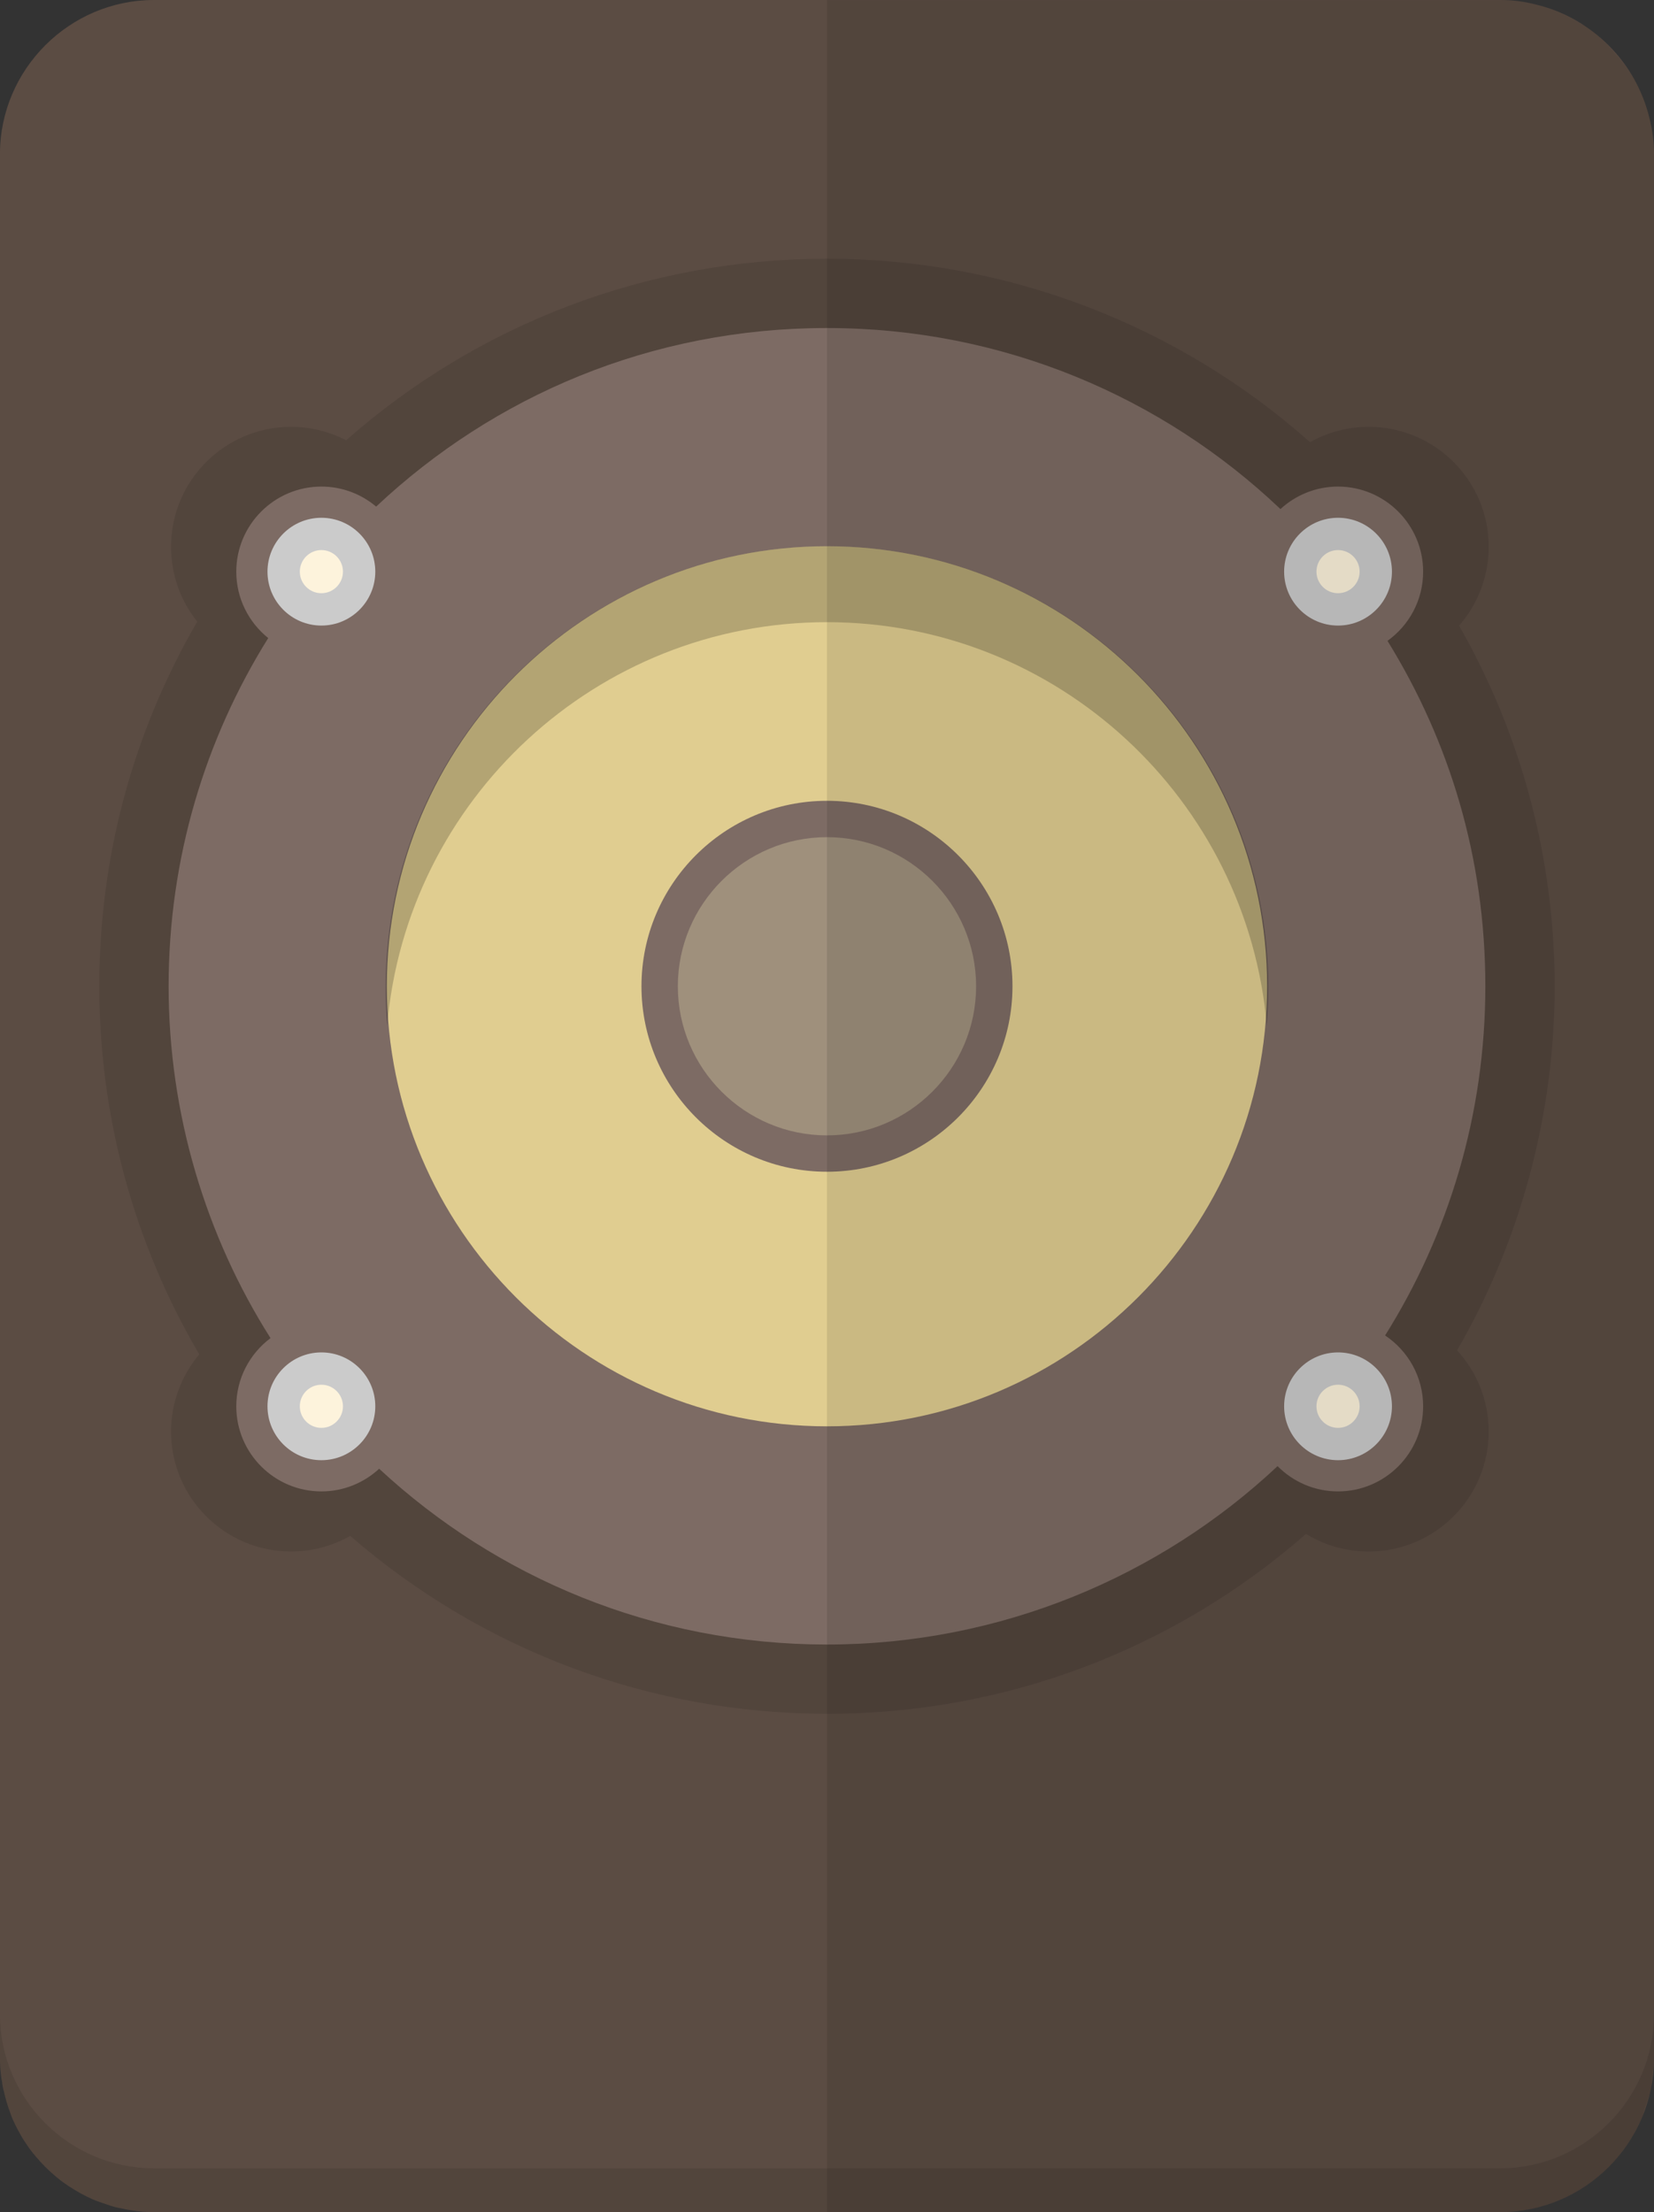 <?xml version="1.0" encoding="UTF-8"?>
  <?xml-stylesheet type="text/css" href="../css/stylesheet.css"?>
<svg id="ampSVG" xmlns="http://www.w3.org/2000/svg" viewBox="0 0 598.02 800">
  <rect x="0" y="0" width="598.02" height="800" fill="#333333" stroke="none"/>
  <defs>
    <style>
      .cls-1 {
        fill: #fdf3dc;
      }

      .cls-2 {
        fill: #7d6b64;
      }

      .cls-3 {
        fill: #9f907c;
      }

      .cls-4 {
        fill: #cbcbcb;
      }

      .cls-5 {
        fill: #e0cd90;
      }

      .cls-6 {
        fill: #5b4c43;
      }

      .cls-7 {
        opacity: .2;
      }

      .cls-7, .cls-8 {
        fill: #040000;
        isolation: isolate;
      }

      .cls-8 {
        opacity: .1;
      }
    </style>
  </defs>
  <g>
    <g>
      <path class="cls-6" d="m598.01,55.69v688.59c0,30.7-25.1,55.69-55.69,55.69H55.69c-2.69,0-5.39-.22-8.08-.65-1.29-.22-2.58-.43-3.88-.75-1.29-.22-2.58-.54-3.88-.97-1.29-.43-2.58-.86-3.77-1.29-.97-.32-1.83-.65-2.8-1.08-1.4-.65-2.69-1.29-4.09-2.05-2.91-1.62-5.82-3.45-8.4-5.6-.22-.22-.43-.32-.65-.54-1.29-1.08-2.58-2.26-3.77-3.45-1.19-1.19-2.37-2.48-3.45-3.77-1.19-1.4-2.37-2.91-3.34-4.42-1.08-1.51-1.94-3.02-2.8-4.63-.75-1.29-1.4-2.69-2.05-4.09-.43-.86-.75-1.83-1.08-2.8-.97-2.48-1.72-5.06-2.26-7.65-.32-1.08-.54-2.26-.65-3.45-.22-.86-.32-1.83-.43-2.8-.21-1.83-.32-3.77-.32-5.71V55.69C0,25.1,25.1,0,55.69,0h486.63c4.42,0,8.73.54,12.93,1.62,20.25,4.85,36.3,20.9,41.15,41.15,1.08,4.2,1.62,8.51,1.62,12.92Z"/>
      <path class="cls-8" d="m598.01,728.44v15.83c0,30.7-25.1,55.69-55.69,55.69H55.69c-2.69,0-5.39-.22-8.08-.65-1.29-.22-2.58-.43-3.88-.75-1.29-.22-2.58-.54-3.88-.97-1.29-.43-2.58-.86-3.77-1.29-.97-.32-1.83-.65-2.8-1.08-1.4-.65-2.69-1.29-4.09-2.05-2.91-1.62-5.82-3.45-8.4-5.6-.22-.22-.43-.32-.65-.54-1.29-1.08-2.58-2.26-3.77-3.45-1.19-1.19-2.37-2.48-3.45-3.77-1.19-1.4-2.37-2.91-3.34-4.42-1.08-1.51-1.94-3.02-2.8-4.63-.75-1.29-1.4-2.69-2.05-4.09-.43-.86-.75-1.83-1.08-2.8-1.08-2.48-1.83-4.95-2.26-7.65-.32-1.08-.54-2.26-.65-3.45-.22-.86-.32-1.83-.43-2.8-.21-1.83-.32-3.77-.32-5.71v-15.83c0,30.7,25.1,55.69,55.69,55.69h486.63c30.59,0,55.69-24.99,55.69-55.69Z"/>
      <path class="cls-8" d="m299,619.75c-63.64,0-124.5-22.78-172.37-64.34-6.47,3.68-13.82,5.65-21.4,5.65-23.93,0-43.39-19.46-43.39-43.39,0-10.25,3.7-20.15,10.2-27.91-23.66-40.27-36.13-86.09-36.13-133.1s12.22-91.91,35.41-131.87c-6.11-7.62-9.48-17.09-9.48-27.05,0-23.93,19.46-43.39,43.39-43.39,6.96,0,13.8,1.69,19.92,4.86,48.09-42.4,109.49-65.65,173.86-65.65s126.44,23.49,174.65,66.34c6.43-3.62,13.72-5.55,21.22-5.55,23.93,0,43.39,19.46,43.39,43.39,0,10.55-3.89,20.68-10.72,28.52,22.64,39.61,34.56,84.51,34.56,130.41s-12.17,91.74-35.29,131.66c7.29,7.92,11.44,18.34,11.44,29.35,0,23.93-19.46,43.39-43.39,43.39-8.12,0-15.9-2.22-22.66-6.37-47.99,42.02-109.13,65.07-173.2,65.07Z"/>
    </g>
    <g>
      <path class="cls-2" d="m500.8,482.93c22.95-36.6,36.24-79.89,36.24-126.28s-12.95-88.59-35.38-124.9c7.8-5.59,12.89-14.72,12.89-25.02,0-16.97-13.8-30.77-30.77-30.77-8.02,0-15.33,3.09-20.82,8.13-42.69-40.57-100.42-65.47-163.96-65.47s-120.41,24.54-163,64.58c-5.36-4.52-12.27-7.24-19.8-7.24-16.97,0-30.77,13.8-30.77,30.77,0,9.7,4.52,18.36,11.55,24.01-22.81,36.53-36.01,79.68-36.01,125.92s13.51,90.44,36.84,127.24c-7.51,5.62-12.38,14.58-12.38,24.66,0,16.97,13.8,30.77,30.77,30.77,8.06,0,15.4-3.12,20.89-8.2,42.48,39.44,99.37,63.57,161.91,63.57s120.33-24.51,162.92-64.51c5.58,5.64,13.32,9.14,21.86,9.14,16.97,0,30.77-13.8,30.77-30.77,0-10.68-5.47-20.1-13.75-25.62Z"/>
      <g id="speakerBump">
        <path class="cls-5" d="m299,515.79c-87.75,0-159.13-71.39-159.13-159.13s71.39-159.13,159.13-159.13,159.13,71.39,159.13,159.13-71.39,159.13-159.13,159.13Z"/>
        <path class="cls-2" d="m299,423.73c-36.98,0-67.07-30.09-67.07-67.07s30.09-67.07,67.07-67.07,67.07,30.09,67.07,67.07-30.09,67.07-67.07,67.07Z"/>
        <path class="cls-3" d="m299,410.58c-29.73,0-53.92-24.19-53.92-53.92s24.19-53.92,53.92-53.92,53.92,24.19,53.92,53.92-24.19,53.92-53.92,53.92Z"/>
        <path class="cls-7" d="m458.6,357.12c0,4.63-.2,9.22-.59,13.74-6.98-81.61-75.63-145.87-159.01-145.87s-152.03,64.26-159.01,145.87c-.4-4.52-.59-9.11-.59-13.74,0-88,71.6-159.6,159.6-159.6,88.01,0,159.6,71.6,159.6,159.6Z"/>
      </g>
      <g>
        <path class="cls-4" d="m116.2,226.22c-10.75,0-19.49-8.74-19.49-19.49s8.74-19.49,19.49-19.49,19.49,8.74,19.49,19.49c0,10.75-8.74,19.49-19.49,19.49Z"/>
        <path class="cls-4" d="m483.78,226.22c-10.75,0-19.49-8.74-19.49-19.49s8.74-19.49,19.49-19.49,19.49,8.74,19.49,19.49-8.74,19.49-19.49,19.49Z"/>
        <path class="cls-4" d="m116.2,528.04c-10.75,0-19.49-8.74-19.49-19.49s8.74-19.49,19.49-19.49,19.49,8.74,19.49,19.49-8.74,19.49-19.49,19.49Z"/>
        <path class="cls-4" d="m483.78,528.04c-10.75,0-19.49-8.74-19.49-19.49s8.74-19.49,19.49-19.49,19.49,8.74,19.49,19.49-8.74,19.49-19.49,19.49Z"/>
      </g>
      <g>
        <path class="cls-1" d="m116.2,214.52c-4.3,0-7.8-3.5-7.8-7.8s3.5-7.8,7.8-7.8,7.8,3.5,7.8,7.8c0,4.3-3.5,7.8-7.8,7.8Z"/>
        <path class="cls-1" d="m483.78,214.52c-4.3,0-7.8-3.5-7.8-7.8s3.5-7.8,7.8-7.8,7.8,3.5,7.8,7.8c0,4.3-3.5,7.8-7.8,7.8Z"/>
        <path class="cls-1" d="m116.2,516.35c-4.3,0-7.8-3.5-7.8-7.8s3.5-7.8,7.8-7.8,7.8,3.5,7.8,7.8c0,4.3-3.5,7.8-7.8,7.8Z"/>
        <path class="cls-1" d="m483.78,516.35c-4.3,0-7.8-3.5-7.8-7.8s3.5-7.8,7.8-7.8,7.8,3.5,7.8,7.8c0,4.3-3.5,7.8-7.8,7.8Z"/>
      </g>
    </g>
  </g>
  <path class="cls-8" d="m542.32,800c22.97,0,42.82-14.1,51.3-34.08.47-1.11.69-2.34,1.09-3.49.8-2.28,1.67-4.54,2.17-6.95.22-1.08.18-2.24.34-3.35.37-2.58.8-5.16.8-7.84h0V55.71c0-7.66-1.57-14.97-4.4-21.63-2.24-5.27-5.46-9.97-9.13-14.27-3.28-3.85-6.89-7.41-11.09-10.25-.56-.38-1.22-.62-1.8-.98C563.06,3.24,553.08.02,542.32.02h-243.32v799.98h243.32Z"/>
</svg>
